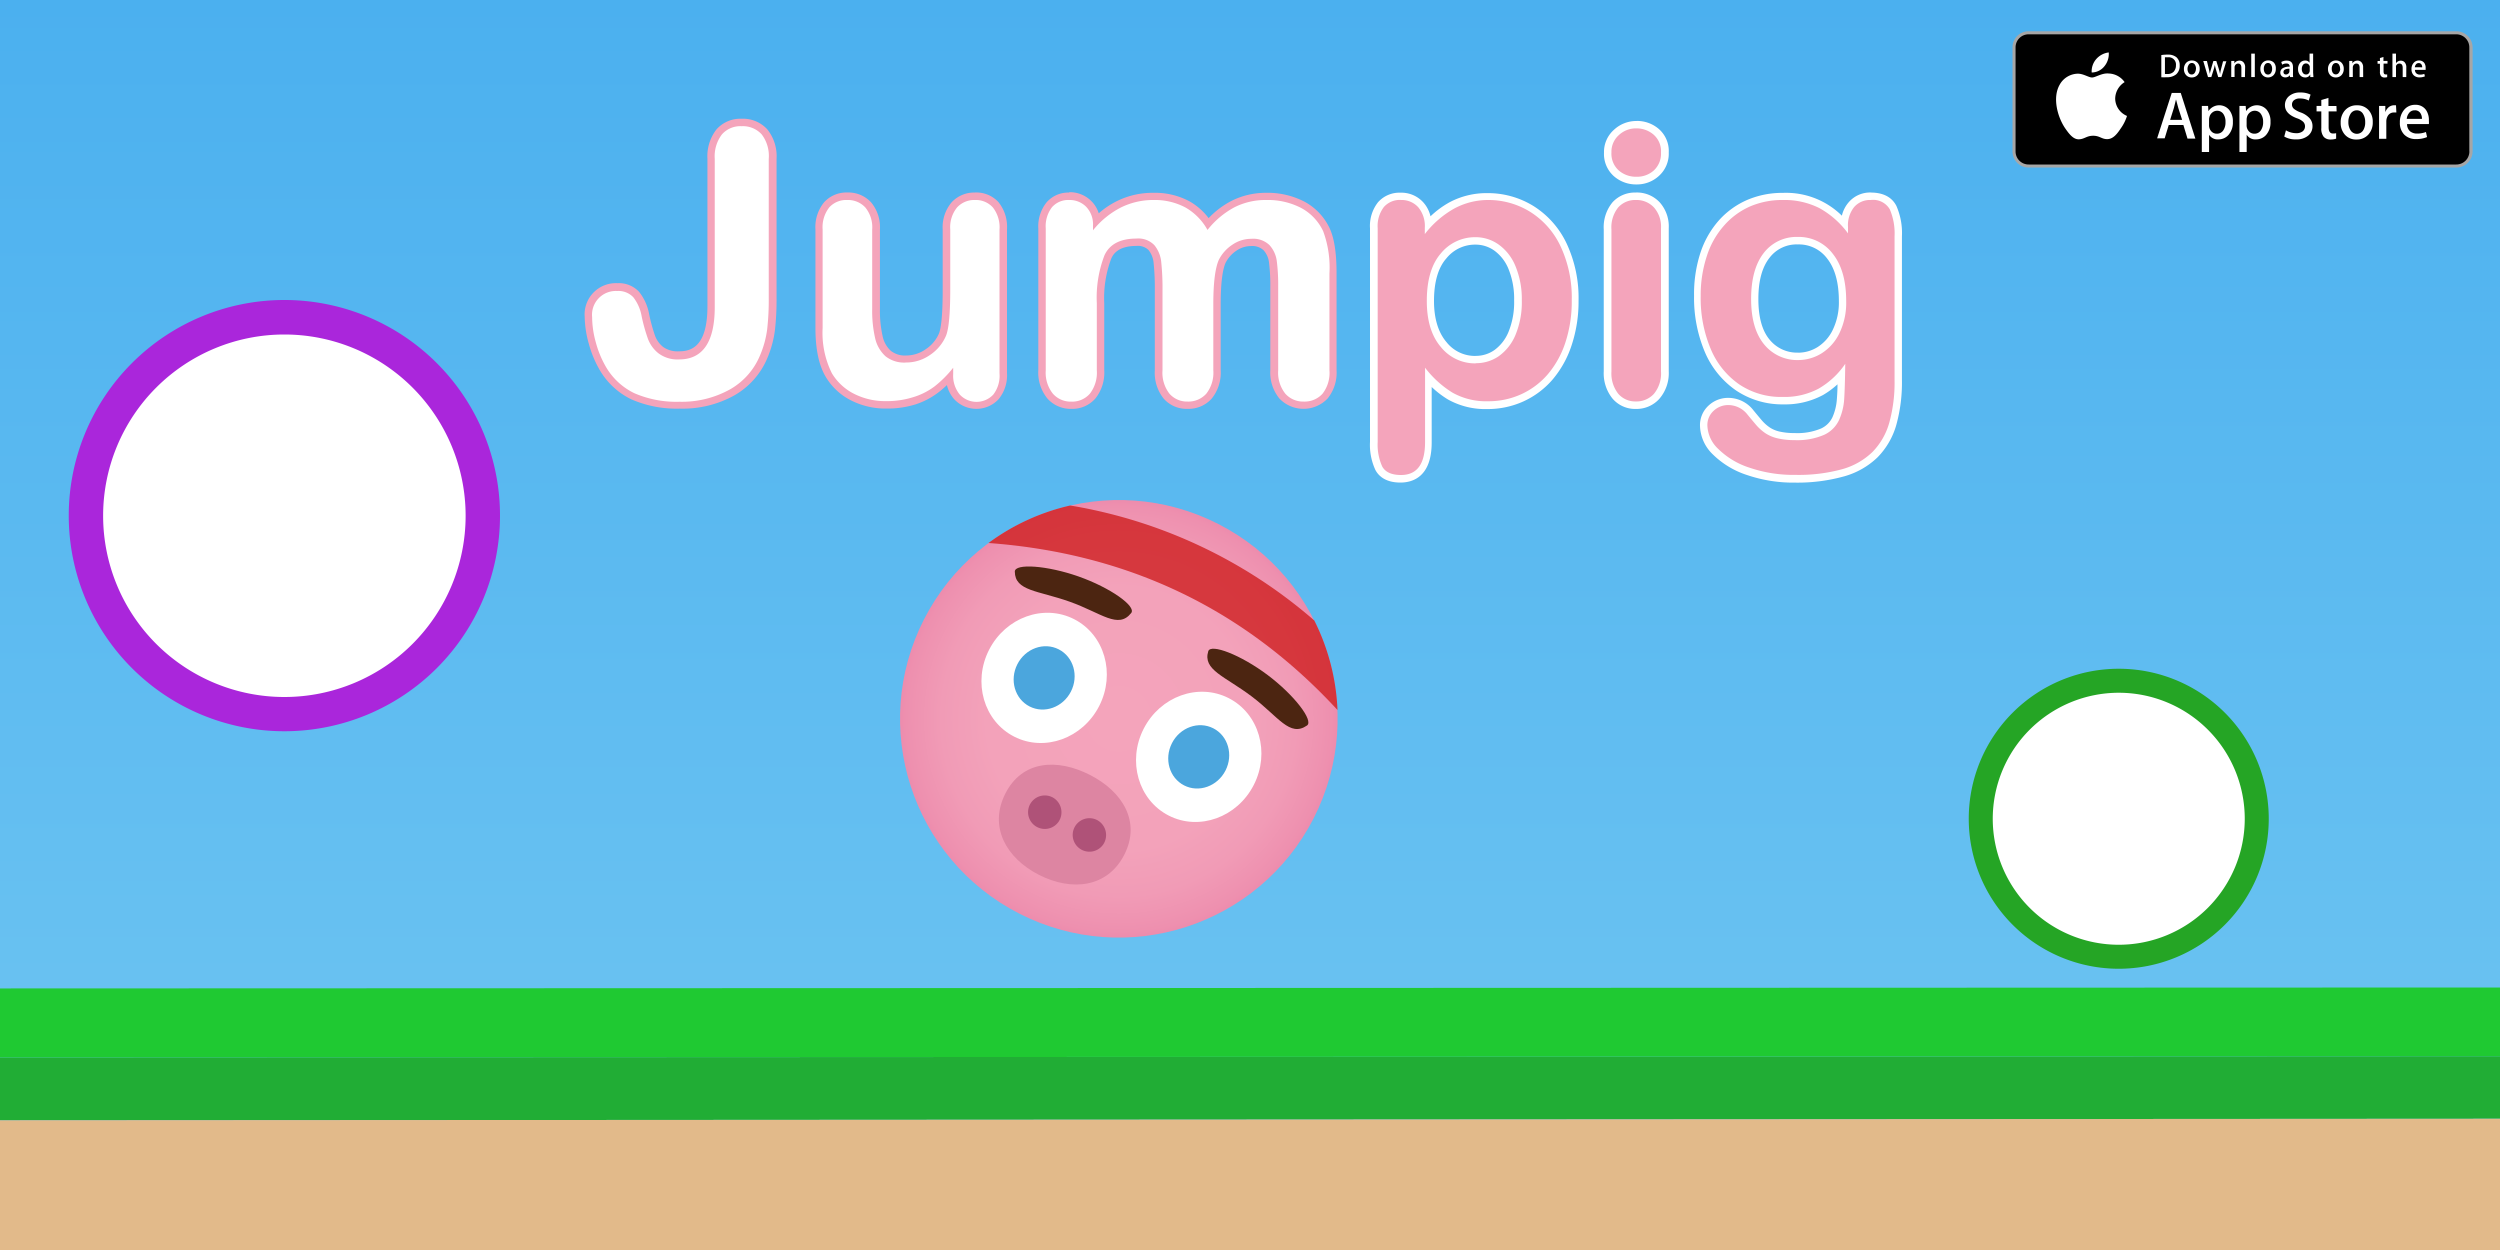 <svg id="Layer_1" data-name="Layer 1" xmlns="http://www.w3.org/2000/svg" xmlns:xlink="http://www.w3.org/1999/xlink" viewBox="0 0 400 200"><rect x="0" y="0" width="400" height="200" fill="#808080" stroke="none"/><defs><style>.cls-1{fill:url(#linear-gradient);}.cls-2{fill:#21ad35;}.cls-3{fill:#e2ba8a;}.cls-4{fill:#1fc932;}.cls-5{fill:url(#radial-gradient);}.cls-6{fill:#fff;}.cls-7{fill:#4ba6dd;}.cls-8{fill:#dd85a2;}.cls-9{fill:#af5278;}.cls-10{fill:#4c2511;}.cls-11{fill:#ce1b1b;opacity:0.77;}.cls-12{fill:#f4a4bb;}.cls-13{fill:#aa26db;}.cls-14{fill:#25a525;}.cls-15{fill:#a6a6a6;}</style><linearGradient id="linear-gradient" x1="200" y1="200" x2="200" gradientUnits="userSpaceOnUse"><stop offset="0" stop-color="#70c6f2"/><stop offset="1" stop-color="#4bb0ef"/></linearGradient><radialGradient id="radial-gradient" cx="182.12" cy="121.95" r="35" gradientTransform="translate(300.95 -67.12) rotate(90)" gradientUnits="userSpaceOnUse"><stop offset="0" stop-color="#f4a4bb"/><stop offset="0.6" stop-color="#f3a2ba"/><stop offset="0.81" stop-color="#f19bb6"/><stop offset="0.97" stop-color="#ee90af"/><stop offset="1" stop-color="#ed8cad"/></radialGradient></defs><title>Jumpig</title><rect class="cls-1" width="400" height="200"/><polygon class="cls-2" points="400 179 0 179.25 -0.01 169.2 400 169 400 179"/><polygon class="cls-3" points="400 179 0 179.25 0 200 400 200 400 179"/><polygon class="cls-4" points="400 169 -0.01 169.2 -0.02 158.15 400 158 400 169"/><circle class="cls-5" cx="179" cy="115" r="35" transform="translate(-4.83 222.1) rotate(-62.94)"/><ellipse class="cls-6" cx="167.05" cy="108.45" rx="10.55" ry="9.89" transform="translate(-5.51 207.89) rotate(-62.94)"/><ellipse class="cls-7" cx="167.05" cy="108.45" rx="5.13" ry="4.81" transform="translate(-5.51 207.89) rotate(-62.94)"/><ellipse class="cls-6" cx="191.79" cy="121.08" rx="10.55" ry="9.89" transform="translate(-3.28 236.81) rotate(-62.94)"/><ellipse class="cls-7" cx="191.79" cy="121.08" rx="5.13" ry="4.81" transform="translate(-3.28 236.81) rotate(-62.94)"/><path class="cls-8" d="M179.89,136.75c-2.68,5.26-8.39,5.91-13.65,3.23s-8.07-7.69-5.39-13,8.27-5.68,13.53-3S182.57,131.5,179.89,136.75Z"/><path class="cls-9" d="M169.42,131.41a2.68,2.68,0,1,1-1-3.83A2.72,2.72,0,0,1,169.42,131.41Z"/><path class="cls-9" d="M176.56,135.05a2.68,2.68,0,1,1-1-3.83A2.72,2.72,0,0,1,176.56,135.05Z"/><path class="cls-10" d="M181,98.07c-2.08,2.66-4.78,0-9.85-1.8s-8.76-1.69-8.78-4.82c0-1.33,5.13-1,10.21.79S181.82,97,181,98.07Z"/><path class="cls-10" d="M209.12,116.08c-2.78,1.92-4.56-1.42-8.86-4.66s-7.85-4.23-6.94-7.22c.39-1.27,5.2.57,9.51,3.81S210.21,115.33,209.12,116.08Z"/><path class="cls-11" d="M214,113.6a35.17,35.17,0,0,0-3.71-14.32,79.26,79.26,0,0,0-39.06-18.4,35.13,35.13,0,0,0-13.07,6Q191.63,89.34,214,113.6Z"/><path class="cls-6" d="M108.75,64.83a17.53,17.53,0,0,1-7.47-1.42,11.21,11.21,0,0,1-4.92-4.65,16.71,16.71,0,0,1-1.57-3.89,15.94,15.94,0,0,1-.6-4.19,4.4,4.4,0,0,1,4.63-4.78,3.85,3.85,0,0,1,3,1.19,7.42,7.42,0,0,1,1.47,3.34,27.91,27.91,0,0,0,1,3.5,4.78,4.78,0,0,0,1.48,2,4.54,4.54,0,0,0,2.93.82c3.45,0,5.13-2.55,5.13-7.8V25.42a6.38,6.38,0,0,1,1.3-4.31,4.53,4.53,0,0,1,3.57-1.51,4.65,4.65,0,0,1,3.62,1.5,6.29,6.29,0,0,1,1.33,4.32V47.73a42.61,42.61,0,0,1-.25,5A16.27,16.27,0,0,1,122.23,57a11.77,11.77,0,0,1-5,5.76A16.47,16.47,0,0,1,108.75,64.83Z"/><path class="cls-12" d="M118.69,20.19a4.07,4.07,0,0,1,3.18,1.31A5.7,5.7,0,0,1,123,25.42V47.73a41.87,41.87,0,0,1-.25,4.94,15.6,15.6,0,0,1-1.12,4.13,11.14,11.14,0,0,1-4.79,5.48,15.82,15.82,0,0,1-8.13,2,16.87,16.87,0,0,1-7.22-1.37,10.59,10.59,0,0,1-4.66-4.42,16.07,16.07,0,0,1-1.51-3.75,15.28,15.28,0,0,1-.58-4,3.81,3.81,0,0,1,4-4.18,3.27,3.27,0,0,1,2.59,1,6.93,6.93,0,0,1,1.34,3.08,28.19,28.19,0,0,0,1,3.57,5.34,5.34,0,0,0,1.66,2.3,5.07,5.07,0,0,0,3.31,1q5.72,0,5.72-8.4V25.42a5.8,5.8,0,0,1,1.15-3.92,3.94,3.94,0,0,1,3.12-1.31m0-1.19a5.1,5.1,0,0,0-4,1.71,7,7,0,0,0-1.44,4.71V49c0,6.46-2.59,7.21-4.53,7.21a4,4,0,0,1-2.55-.69,4.14,4.14,0,0,1-1.3-1.79,27.2,27.2,0,0,1-.94-3.42,8,8,0,0,0-1.61-3.61,4.41,4.41,0,0,0-3.48-1.39,5,5,0,0,0-5.23,5.37A16.53,16.53,0,0,0,94.21,55a17.33,17.33,0,0,0,1.63,4,11.81,11.81,0,0,0,5.19,4.9,18.11,18.11,0,0,0,7.73,1.48,17.05,17.05,0,0,0,8.74-2.12,12.36,12.36,0,0,0,5.29-6,16.86,16.86,0,0,0,1.2-4.44,43.23,43.23,0,0,0,.26-5.08V25.42a6.85,6.85,0,0,0-1.48-4.72,5.23,5.23,0,0,0-4.07-1.7Z"/><path class="cls-6" d="M156.19,64.83a4,4,0,0,1-3.13-1.37,5,5,0,0,1-1.19-3.12,17.11,17.11,0,0,1-2.05,1.9,11.65,11.65,0,0,1-3.61,1.91,14.55,14.55,0,0,1-4.42.62,11.62,11.62,0,0,1-5.43-1.26A9.33,9.33,0,0,1,132.59,60,15.15,15.15,0,0,1,131,52.44V36.72a5.71,5.71,0,0,1,1.23-4,4.26,4.26,0,0,1,3.29-1.37,4.36,4.36,0,0,1,3.34,1.38,5.63,5.63,0,0,1,1.26,3.95v12.7a19.11,19.11,0,0,0,.45,4.49,5,5,0,0,0,1.49,2.63,4.23,4.23,0,0,0,2.88.91,6.09,6.09,0,0,0,3.44-1.09,6.4,6.4,0,0,0,2.37-2.85c.41-1,.62-3.44.62-7.15V36.72a5.63,5.63,0,0,1,1.26-3.95A4.33,4.33,0,0,1,156,31.39a4.26,4.26,0,0,1,3.29,1.37,5.71,5.71,0,0,1,1.23,4v23a5.49,5.49,0,0,1-1.19,3.8A4,4,0,0,1,156.19,64.83Z"/><path class="cls-12" d="M156,32a3.67,3.67,0,0,1,2.85,1.18,5.13,5.13,0,0,1,1.07,3.56v23a4.91,4.91,0,0,1-1,3.4,3.67,3.67,0,0,1-5.35,0,4.75,4.75,0,0,1-1.06-3.3v-1a17.68,17.68,0,0,1-3,3A11,11,0,0,1,146,63.58a13.9,13.9,0,0,1-4.24.6A11,11,0,0,1,136.63,63a8.69,8.69,0,0,1-3.53-3.28,14.52,14.52,0,0,1-1.48-7.26V36.72a5.13,5.13,0,0,1,1.08-3.56A3.67,3.67,0,0,1,135.54,32a3.78,3.78,0,0,1,2.91,1.19,5,5,0,0,1,1.1,3.54v12.7a19.58,19.58,0,0,0,.46,4.63A5.56,5.56,0,0,0,141.68,57,4.77,4.77,0,0,0,145,58a6.65,6.65,0,0,0,3.78-1.19,7,7,0,0,0,2.59-3.11q.67-1.68.67-7.38V36.72a5,5,0,0,1,1.1-3.54A3.74,3.74,0,0,1,156,32m0-1.19a4.9,4.9,0,0,0-3.75,1.57,6.2,6.2,0,0,0-1.42,4.35v9.65c0,4.52-.32,6.27-.58,6.94a5.71,5.71,0,0,1-2.14,2.56,5.44,5.44,0,0,1-3.11,1,3.61,3.61,0,0,1-2.48-.76,4.37,4.37,0,0,1-1.3-2.33,18.52,18.52,0,0,1-.43-4.35V36.72a6.2,6.2,0,0,0-1.42-4.35,4.94,4.94,0,0,0-3.78-1.57,4.83,4.83,0,0,0-3.73,1.56,6.27,6.27,0,0,0-1.39,4.36V52.44c0,3.4.54,6,1.65,7.86a9.91,9.91,0,0,0,4,3.74,12.2,12.2,0,0,0,5.71,1.33,15.15,15.15,0,0,0,4.6-.65,12.26,12.26,0,0,0,3.8-2,16.69,16.69,0,0,0,1.28-1.11,5.14,5.14,0,0,0,1.16,2.26,4.86,4.86,0,0,0,7.11,0,6.05,6.05,0,0,0,1.34-4.2v-23a6.27,6.27,0,0,0-1.39-4.36A4.83,4.83,0,0,0,156,30.8Z"/><path class="cls-6" d="M208.61,64.83a4.4,4.4,0,0,1-3.39-1.46,6,6,0,0,1-1.3-4.13V45.9a30.09,30.09,0,0,0-.21-4,4.08,4.08,0,0,0-1-2.27,3.21,3.21,0,0,0-2.47-.85,4.76,4.76,0,0,0-2.65.83,5.75,5.75,0,0,0-2,2.27c-.53,1.23-.81,3.53-.81,6.82V59.24a6,6,0,0,1-1.29,4.15A4.43,4.43,0,0,1,190,64.83a4.32,4.32,0,0,1-3.36-1.45,6.05,6.05,0,0,1-1.27-4.15V46.6a40.3,40.3,0,0,0-.2-4.58,4.48,4.48,0,0,0-1-2.4,3,3,0,0,0-2.39-.85c-2.36,0-3.87.76-4.59,2.33a18.39,18.39,0,0,0-1.18,7.42V59.24a6.07,6.07,0,0,1-1.27,4.13,4.34,4.34,0,0,1-3.39,1.46A4.39,4.39,0,0,1,168,63.37a6,6,0,0,1-1.3-4.13V36.55a5.56,5.56,0,0,1,1.18-3.79,4,4,0,0,1,3.16-1.36,4.28,4.28,0,0,1,3.14,1.26,4.38,4.38,0,0,1,1.22,2.69,13.45,13.45,0,0,1,3.6-2.67,12.28,12.28,0,0,1,5.49-1.22A11.09,11.09,0,0,1,190,32.71a9.67,9.67,0,0,1,3.33,3.12,13.91,13.91,0,0,1,4-3.14,11.62,11.62,0,0,1,5.36-1.24,12.22,12.22,0,0,1,5.89,1.35,8.75,8.75,0,0,1,3.77,3.92,17.14,17.14,0,0,1,1.08,7V59.24A6,6,0,0,1,212,63.38,4.44,4.44,0,0,1,208.61,64.83Z"/><path class="cls-12" d="M171.07,32a3.69,3.69,0,0,1,2.72,1.09,4.06,4.06,0,0,1,1.09,3v.76a13.8,13.8,0,0,1,4.42-3.63A11.65,11.65,0,0,1,184.52,32a10.46,10.46,0,0,1,5.14,1.19,9.32,9.32,0,0,1,3.54,3.6,13.79,13.79,0,0,1,4.3-3.62A11,11,0,0,1,202.59,32a11.58,11.58,0,0,1,5.61,1.28A8.14,8.14,0,0,1,211.71,37a16.78,16.78,0,0,1,1,6.77V59.24A5.42,5.42,0,0,1,211.6,63a3.85,3.85,0,0,1-3,1.25A3.8,3.8,0,0,1,205.66,63a5.38,5.38,0,0,1-1.15-3.73V45.9a30.64,30.64,0,0,0-.22-4.1,4.7,4.7,0,0,0-1.18-2.59,3.75,3.75,0,0,0-2.91-1,5.32,5.32,0,0,0-3,.93A6.31,6.31,0,0,0,195,41.6q-.87,2-.87,7.09V59.24A5.42,5.42,0,0,1,193,63a3.85,3.85,0,0,1-3,1.25A3.74,3.74,0,0,1,187.12,63,5.47,5.47,0,0,1,186,59.24V46.6a40.58,40.58,0,0,0-.2-4.65,5,5,0,0,0-1.1-2.72,3.54,3.54,0,0,0-2.85-1.06q-3.89,0-5.13,2.67a18.85,18.85,0,0,0-1.23,7.67V59.24A5.48,5.48,0,0,1,174.37,63a3.75,3.75,0,0,1-2.95,1.26A3.8,3.8,0,0,1,168.47,63a5.38,5.38,0,0,1-1.15-3.73V36.55a5,5,0,0,1,1-3.4A3.46,3.46,0,0,1,171.07,32m0-1.19a4.61,4.61,0,0,0-3.61,1.56,6.12,6.12,0,0,0-1.33,4.19V59.24a6.54,6.54,0,0,0,1.46,4.53,5,5,0,0,0,3.83,1.65,4.91,4.91,0,0,0,3.84-1.66,6.63,6.63,0,0,0,1.42-4.52V48.52a17.85,17.85,0,0,1,1.13-7.17c.23-.49.92-2,4-2a2.46,2.46,0,0,1,1.94.64,3.85,3.85,0,0,1,.83,2.09,39.67,39.67,0,0,1,.19,4.5V59.24a6.61,6.61,0,0,0,1.42,4.54A4.9,4.9,0,0,0,190,65.42a5,5,0,0,0,3.87-1.64,6.56,6.56,0,0,0,1.44-4.55V48.69c0-4,.41-5.76.76-6.59a5.09,5.09,0,0,1,1.77-2,4.12,4.12,0,0,1,2.32-.73,2.66,2.66,0,0,1,2,.66,3.51,3.51,0,0,1,.88,1.95,29.66,29.66,0,0,1,.21,3.93V59.24a6.54,6.54,0,0,0,1.46,4.53,5.33,5.33,0,0,0,7.7,0,6.57,6.57,0,0,0,1.44-4.55V43.75c0-3.29-.37-5.67-1.13-7.28a9.35,9.35,0,0,0-4-4.2,12.81,12.81,0,0,0-6.17-1.42A12.21,12.21,0,0,0,197,32.16a14,14,0,0,0-3.62,2.74,10.05,10.05,0,0,0-3.1-2.71,11.67,11.67,0,0,0-5.72-1.34,12.88,12.88,0,0,0-5.76,1.28,13.42,13.42,0,0,0-3,2,4.69,4.69,0,0,0-1.17-1.94,4.85,4.85,0,0,0-3.56-1.44Z"/><path class="cls-12" d="M224.16,76.59c-1.72,0-2.89-.56-3.49-1.66a9,9,0,0,1-.8-4.22V36.49A5.57,5.57,0,0,1,221,32.71a4,4,0,0,1,3.15-1.32,4.16,4.16,0,0,1,3.18,1.34,5,5,0,0,1,1.2,3.09,15,15,0,0,1,3.79-3,12,12,0,0,1,5.74-1.36,13.29,13.29,0,0,1,7,2,13.65,13.65,0,0,1,5.09,5.76,20,20,0,0,1,1.85,8.86A21.66,21.66,0,0,1,251,55a15.74,15.74,0,0,1-2.95,5.34,13,13,0,0,1-4.46,3.35,13.21,13.21,0,0,1-5.52,1.17,11.68,11.68,0,0,1-6-1.45,15.61,15.61,0,0,1-3.5-2.91v10.3C228.56,75.58,226.17,76.59,224.16,76.59Zm12-38.09A6.44,6.44,0,0,0,231,40.89c-1.4,1.6-2.11,4-2.11,7.22,0,3,.71,5.34,2.1,7a6.38,6.38,0,0,0,5.1,2.42,5.74,5.74,0,0,0,3.33-1,7.35,7.35,0,0,0,2.49-3.19,13.15,13.15,0,0,0,1-5.31,13.21,13.21,0,0,0-.91-5.16,7.37,7.37,0,0,0-2.46-3.21A5.8,5.8,0,0,0,236.13,38.51Z"/><path class="cls-6" d="M224.16,32a3.57,3.57,0,0,1,2.75,1.15,4.69,4.69,0,0,1,1.06,3.3v1a15.66,15.66,0,0,1,4.65-4.05A11.38,11.38,0,0,1,238.08,32a12.65,12.65,0,0,1,6.74,1.89,13,13,0,0,1,4.87,5.52,19.29,19.29,0,0,1,1.79,8.6,21,21,0,0,1-1,6.73,15.08,15.08,0,0,1-2.83,5.14,12.36,12.36,0,0,1-4.26,3.2,12.57,12.57,0,0,1-5.27,1.12,11,11,0,0,1-5.71-1.37,16.3,16.3,0,0,1-4.4-4V70.77Q228,76,224.16,76q-2.24,0-3-1.35a8.5,8.5,0,0,1-.73-3.94V36.49a5,5,0,0,1,1-3.38,3.42,3.42,0,0,1,2.7-1.12m12,26.12A6.37,6.37,0,0,0,239.79,57a7.89,7.89,0,0,0,2.7-3.44,13.66,13.66,0,0,0,1-5.55,13.72,13.72,0,0,0-1-5.39,7.91,7.91,0,0,0-2.66-3.46,6.36,6.36,0,0,0-3.76-1.21,7.06,7.06,0,0,0-5.53,2.59q-2.25,2.59-2.25,7.61,0,4.74,2.24,7.36a7,7,0,0,0,5.55,2.63m-12-27.31a4.57,4.57,0,0,0-3.59,1.52,6.13,6.13,0,0,0-1.29,4.17V70.71a9.52,9.52,0,0,0,.87,4.5c.48.9,1.57,2,4,2,1.87,0,5-.83,5-6.42V61.92a15.12,15.12,0,0,0,2.61,2,12.26,12.26,0,0,0,6.31,1.53,13.81,13.81,0,0,0,5.77-1.23,13.6,13.6,0,0,0,4.66-3.5,16.33,16.33,0,0,0,3.06-5.54,22.25,22.25,0,0,0,1.09-7.1,20.55,20.55,0,0,0-1.91-9.12,14.24,14.24,0,0,0-5.31-6,13.88,13.88,0,0,0-7.36-2.06,12.6,12.6,0,0,0-6,1.43,14.63,14.63,0,0,0-3.11,2.28,5,5,0,0,0-1.17-2.25,4.73,4.73,0,0,0-3.62-1.53Zm12,26.12a5.81,5.81,0,0,1-4.64-2.21c-1.3-1.52-2-3.74-2-6.59,0-3,.66-5.34,2-6.83a5.87,5.87,0,0,1,4.64-2.18,5.15,5.15,0,0,1,3.07,1,6.78,6.78,0,0,1,2.25,3,12.62,12.62,0,0,1,.86,4.92,12.55,12.55,0,0,1-.91,5.07A6.77,6.77,0,0,1,239.12,56a5.16,5.16,0,0,1-3,.94Z"/><path class="cls-12" d="M261.75,64.83a4.17,4.17,0,0,1-3.28-1.45,5.86,5.86,0,0,1-1.24-4V36.72a5.67,5.67,0,0,1,1.25-3.95,4.25,4.25,0,0,1,3.27-1.38,4.39,4.39,0,0,1,3.31,1.38,5.21,5.21,0,0,1,1.3,3.72V59.41a5.7,5.7,0,0,1-1.29,4A4.34,4.34,0,0,1,261.75,64.83Zm.09-35.94a4.78,4.78,0,0,1-3.22-1.16,4.18,4.18,0,0,1-1.38-3.33,4.16,4.16,0,0,1,1.4-3.22,4.64,4.64,0,0,1,3.2-1.24A4.76,4.76,0,0,1,265,21.07a4.11,4.11,0,0,1,1.41,3.33A4.21,4.21,0,0,1,265,27.71,4.62,4.62,0,0,1,261.84,28.89Z"/><path class="cls-6" d="M261.84,20.54a4.16,4.16,0,0,1,2.73,1,3.52,3.52,0,0,1,1.19,2.88,3.63,3.63,0,0,1-1.16,2.86,4,4,0,0,1-2.76,1,4.18,4.18,0,0,1-2.83-1,3.6,3.6,0,0,1-1.18-2.88A3.57,3.57,0,0,1,259,21.63a4,4,0,0,1,2.8-1.09M261.75,32a3.8,3.8,0,0,1,2.88,1.19,4.61,4.61,0,0,1,1.13,3.31V59.41a5.12,5.12,0,0,1-1.13,3.6,3.75,3.75,0,0,1-2.88,1.22A3.58,3.58,0,0,1,258.92,63a5.27,5.27,0,0,1-1.09-3.57V36.72a5.09,5.09,0,0,1,1.09-3.54A3.66,3.66,0,0,1,261.75,32m.09-12.64a5.22,5.22,0,0,0-3.6,1.4,4.73,4.73,0,0,0-1.6,3.66,4.75,4.75,0,0,0,1.59,3.78,5.36,5.36,0,0,0,3.61,1.31,5.19,5.19,0,0,0,3.55-1.33A4.78,4.78,0,0,0,267,24.4a4.67,4.67,0,0,0-1.62-3.79,5.34,5.34,0,0,0-3.49-1.26Zm-.09,11.45A4.82,4.82,0,0,0,258,32.37a6.24,6.24,0,0,0-1.4,4.35V59.41A6.43,6.43,0,0,0,258,63.77a4.74,4.74,0,0,0,3.73,1.66,4.92,4.92,0,0,0,3.75-1.6A6.27,6.27,0,0,0,267,59.41V36.49a5.77,5.77,0,0,0-1.46-4.13,5,5,0,0,0-3.74-1.56Z"/><path class="cls-12" d="M287.23,76.59a22.44,22.44,0,0,1-7.52-1.18,13.27,13.27,0,0,1-5.2-3.11,6,6,0,0,1-1.91-4.15,3.67,3.67,0,0,1,1.18-2.8,4,4,0,0,1,2.79-1.07,4.49,4.49,0,0,1,3.5,1.75c.43.53.87,1.05,1.32,1.58a7.16,7.16,0,0,0,1.39,1.26,5.35,5.35,0,0,0,1.79.75,11.09,11.09,0,0,0,2.54.26,10.32,10.32,0,0,0,4.51-.79A4.28,4.28,0,0,0,293.73,67a9.07,9.07,0,0,0,.75-3.1c.06-.88.11-2.18.14-3.88a12.93,12.93,0,0,1-3.31,2.68,12.18,12.18,0,0,1-6,1.41A12.67,12.67,0,0,1,278,62,13.62,13.62,0,0,1,273.24,56a21.65,21.65,0,0,1-1.65-8.69,20.73,20.73,0,0,1,1-6.64,14.17,14.17,0,0,1,2.9-5.06,12.54,12.54,0,0,1,4.36-3.12,13.72,13.72,0,0,1,5.41-1,13.07,13.07,0,0,1,6.12,1.36,13.78,13.78,0,0,1,3.74,3,4.92,4.92,0,0,1,1.15-3.05,3.94,3.94,0,0,1,3.06-1.33c1.76,0,3,.61,3.58,1.82a10.28,10.28,0,0,1,.82,4.58v23a24.85,24.85,0,0,1-.87,7,11.52,11.52,0,0,1-2.85,5,12,12,0,0,1-5.12,2.91A27.2,27.2,0,0,1,287.23,76.59Zm.41-38.09a6,6,0,0,0-5,2.36c-1.27,1.61-1.92,4-1.92,7s.66,5.38,2,6.91a6.21,6.21,0,0,0,5,2.26,6.55,6.55,0,0,0,3.43-1,7.23,7.23,0,0,0,2.64-3,10.66,10.66,0,0,0,1-4.91c0-3.08-.68-5.5-2-7.19A6.2,6.2,0,0,0,287.64,38.51Z"/><path class="cls-6" d="M299.32,32a3.08,3.08,0,0,1,3.05,1.5,9.82,9.82,0,0,1,.76,4.31v23a24.14,24.14,0,0,1-.84,6.8,10.88,10.88,0,0,1-2.7,4.71,11.33,11.33,0,0,1-4.87,2.76,26.48,26.48,0,0,1-7.48.9,21.76,21.76,0,0,1-7.32-1.15,12.65,12.65,0,0,1-5-3,5.41,5.41,0,0,1-1.74-3.73,3.08,3.08,0,0,1,1-2.37,3.38,3.38,0,0,1,2.38-.92,3.91,3.91,0,0,1,3.05,1.54q.64.78,1.32,1.58a7.71,7.71,0,0,0,1.51,1.37,5.91,5.91,0,0,0,2,.84,11.63,11.63,0,0,0,2.67.28,10.82,10.82,0,0,0,4.78-.86,4.89,4.89,0,0,0,2.38-2.4,9.65,9.65,0,0,0,.8-3.3q.12-1.76.17-5.65A13,13,0,0,1,291,62.17a11.54,11.54,0,0,1-5.71,1.34,12,12,0,0,1-7-2,13,13,0,0,1-4.58-5.69,21,21,0,0,1-1.6-8.45,20,20,0,0,1,1-6.45A13.52,13.52,0,0,1,275.93,36a11.88,11.88,0,0,1,4.15-3,13.06,13.06,0,0,1,5.17-1,12.43,12.43,0,0,1,5.84,1.29,14.22,14.22,0,0,1,4.59,4.05V36.31a4.62,4.62,0,0,1,1-3.2A3.35,3.35,0,0,1,299.32,32M287.7,57.61a7.11,7.11,0,0,0,3.73-1.06,7.78,7.78,0,0,0,2.86-3.2,11.19,11.19,0,0,0,1.1-5.19q0-4.85-2.14-7.55a6.82,6.82,0,0,0-5.62-2.7,6.6,6.6,0,0,0-5.45,2.59q-2,2.59-2,7.35t2.11,7.29a6.83,6.83,0,0,0,5.45,2.47M299.32,30.8a4.51,4.51,0,0,0-3.5,1.53,5,5,0,0,0-1.12,2.18,12.71,12.71,0,0,0-9.44-3.65,14.3,14.3,0,0,0-5.64,1.1,13.11,13.11,0,0,0-4.57,3.27,14.77,14.77,0,0,0-3,5.27,21.31,21.31,0,0,0-1,6.83,22.24,22.24,0,0,0,1.7,8.93,14.21,14.21,0,0,0,5,6.2,13.25,13.25,0,0,0,7.63,2.24,12.76,12.76,0,0,0,6.29-1.49A13,13,0,0,0,294,61.49c0,1-.06,1.77-.1,2.36a8.51,8.51,0,0,1-.7,2.89,3.71,3.71,0,0,1-1.83,1.82,9.76,9.76,0,0,1-4.24.73,10.51,10.51,0,0,1-2.4-.24,4.77,4.77,0,0,1-1.59-.67,6.55,6.55,0,0,1-1.28-1.16q-.67-.79-1.3-1.56a5.08,5.08,0,0,0-4-2,4.55,4.55,0,0,0-3.19,1.23A4.24,4.24,0,0,0,272,68.16a6.57,6.57,0,0,0,2.07,4.56A13.87,13.87,0,0,0,279.51,76a23,23,0,0,0,7.72,1.22,27.76,27.76,0,0,0,7.82-1,12.55,12.55,0,0,0,5.37-3.06,12.11,12.11,0,0,0,3-5.21,25.42,25.42,0,0,0,.89-7.14v-23a10.83,10.83,0,0,0-.88-4.85c-.5-1-1.61-2.15-4.11-2.15ZM287.7,56.42a5.64,5.64,0,0,1-4.54-2.05c-1.21-1.42-1.82-3.61-1.82-6.52s.6-5.11,1.79-6.61a5.42,5.42,0,0,1,4.52-2.13,5.64,5.64,0,0,1,4.69,2.25c1.25,1.58,1.88,3.87,1.88,6.82a10.07,10.07,0,0,1-1,4.64,6.65,6.65,0,0,1-2.42,2.72,5.89,5.89,0,0,1-3.12.89Z"/><path class="cls-6" d="M45.5,114.24A31.74,31.74,0,1,1,77.24,82.5,31.78,31.78,0,0,1,45.5,114.24Z"/><path class="cls-13" d="M45.5,53.52a29,29,0,1,1-29,29,29,29,0,0,1,29-29m0-5.52A34.5,34.5,0,1,0,80,82.5,34.5,34.5,0,0,0,45.5,48Z"/><path class="cls-6" d="M339,153.08A22.08,22.08,0,1,1,361.08,131,22.11,22.11,0,0,1,339,153.08Z"/><path class="cls-14" d="M339,110.84A20.16,20.16,0,1,1,318.84,131,20.18,20.18,0,0,1,339,110.84m0-3.84a24,24,0,1,0,24,24,24,24,0,0,0-24-24Z"/><path class="cls-15" d="M393,26.81H324.58A2.58,2.58,0,0,1,322,24.23V7.58A2.58,2.58,0,0,1,324.58,5H393a2.62,2.62,0,0,1,2.62,2.58V24.23A2.62,2.62,0,0,1,393,26.81Z"/><path d="M395.1,24.23A2.09,2.09,0,0,1,393,26.32H324.58a2.09,2.09,0,0,1-2.09-2.09V7.58a2.09,2.09,0,0,1,2.09-2.09H393a2.09,2.09,0,0,1,2.09,2.09V24.23Z"/><path class="cls-6" d="M338.43,15.79a3.16,3.16,0,0,1,1.51-2.65,3.24,3.24,0,0,0-2.55-1.38c-1.07-.11-2.11.64-2.66.64s-1.4-.63-2.31-.61a3.4,3.4,0,0,0-2.86,1.74c-1.24,2.14-.31,5.28.87,7,.59.85,1.28,1.79,2.19,1.76s1.22-.57,2.29-.57,1.37.57,2.29.54,1.55-.85,2.12-1.71a7,7,0,0,0,1-2A3.06,3.06,0,0,1,338.43,15.79Z"/><path class="cls-6" d="M336.69,10.62a3.11,3.11,0,0,0,.71-2.23,3.17,3.17,0,0,0-2,1.06,3,3,0,0,0-.73,2.15A2.62,2.62,0,0,0,336.69,10.62Z"/><path class="cls-6" d="M351.26,22.18H350L349.34,20H347l-.65,2.13h-1.21l2.34-7.26h1.44Zm-2.12-3-.61-1.9q-.1-.29-.37-1.37h0q-.11.46-.34,1.37l-.6,1.9Z"/><path class="cls-6" d="M357.26,19.5a3,3,0,0,1-.72,2.11,2.11,2.11,0,0,1-1.6.69,1.6,1.6,0,0,1-1.49-.74h0v2.76h-1.16V18.67q0-.84,0-1.72h1l.06.83h0a2.07,2.07,0,0,1,3.31-.21A2.88,2.88,0,0,1,357.26,19.5Zm-1.18,0a2.15,2.15,0,0,0-.34-1.26,1.19,1.19,0,0,0-1-.52,1.21,1.21,0,0,0-.78.29,1.32,1.32,0,0,0-.46.75,1.52,1.52,0,0,0-.05.35V20a1.4,1.4,0,0,0,.35,1,1.16,1.16,0,0,0,.91.39,1.19,1.19,0,0,0,1-.51A2.23,2.23,0,0,0,356.08,19.54Z"/><path class="cls-6" d="M363.28,19.5a3,3,0,0,1-.72,2.11,2.11,2.11,0,0,1-1.6.69,1.6,1.6,0,0,1-1.49-.74h0v2.76h-1.16V18.67q0-.84,0-1.72h1l.06.83h0a2.07,2.07,0,0,1,3.31-.21A2.89,2.89,0,0,1,363.28,19.5Zm-1.18,0a2.15,2.15,0,0,0-.35-1.26,1.19,1.19,0,0,0-1-.52,1.21,1.21,0,0,0-.78.29,1.32,1.32,0,0,0-.46.75,1.55,1.55,0,0,0-.05.35V20a1.4,1.4,0,0,0,.35,1,1.16,1.16,0,0,0,.91.39,1.19,1.19,0,0,0,1-.51A2.23,2.23,0,0,0,362.1,19.54Z"/><path class="cls-6" d="M370,20.15a1.93,1.93,0,0,1-.64,1.51,2.86,2.86,0,0,1-2,.64,3.46,3.46,0,0,1-1.88-.45l.27-1a3.19,3.19,0,0,0,1.68.46,1.59,1.59,0,0,0,1-.3,1,1,0,0,0,.37-.79,1,1,0,0,0-.3-.74,2.8,2.8,0,0,0-1-.56q-1.91-.71-1.91-2.08a1.84,1.84,0,0,1,.67-1.47,2.63,2.63,0,0,1,1.78-.57,3.52,3.52,0,0,1,1.65.34l-.29.95a2.86,2.86,0,0,0-1.39-.33,1.41,1.41,0,0,0-1,.3.86.86,0,0,0-.29.66.89.89,0,0,0,.33.71,3.77,3.77,0,0,0,1.06.56,3.58,3.58,0,0,1,1.38.88A1.84,1.84,0,0,1,370,20.15Z"/><path class="cls-6" d="M373.86,17.82h-1.28v2.54q0,1,.68,1a2.07,2.07,0,0,0,.52-.05l0,.88a2.63,2.63,0,0,1-.9.13,1.4,1.4,0,0,1-1.08-.42,2.06,2.06,0,0,1-.39-1.41V17.82h-.76v-.87h.76V16l1.14-.34v1.3h1.28Z"/><path class="cls-6" d="M379.64,19.52a2.87,2.87,0,0,1-.69,2,2.46,2.46,0,0,1-1.92.8,2.34,2.34,0,0,1-1.84-.76,2.78,2.78,0,0,1-.68-1.93,2.84,2.84,0,0,1,.71-2,2.44,2.44,0,0,1,1.9-.78,2.39,2.39,0,0,1,1.85.76A2.75,2.75,0,0,1,379.64,19.52Zm-1.21,0a2.35,2.35,0,0,0-.31-1.24,1.15,1.15,0,0,0-1-.63,1.17,1.17,0,0,0-1.07.63,2.4,2.4,0,0,0-.31,1.26,2.35,2.35,0,0,0,.31,1.24,1.19,1.19,0,0,0,2.1,0A2.36,2.36,0,0,0,378.43,19.56Z"/><path class="cls-6" d="M383.42,18a2,2,0,0,0-.37,0,1.1,1.1,0,0,0-.95.46,1.74,1.74,0,0,0-.29,1v2.75h-1.16V18.6q0-.9,0-1.65h1l0,1h0a1.79,1.79,0,0,1,.58-.83,1.41,1.41,0,0,1,.84-.28l.29,0Z"/><path class="cls-6" d="M388.62,19.32a2.73,2.73,0,0,1,0,.53h-3.49A1.52,1.52,0,0,0,385.6,21a1.73,1.73,0,0,0,1.14.37,3.86,3.86,0,0,0,1.41-.25l.18.81a4.36,4.36,0,0,1-1.75.32,2.54,2.54,0,0,1-1.91-.72,2.64,2.64,0,0,1-.69-1.92,3,3,0,0,1,.65-2,2.23,2.23,0,0,1,1.83-.84,2,2,0,0,1,1.71.84A2.83,2.83,0,0,1,388.62,19.32Zm-1.11-.3a1.58,1.58,0,0,0-.23-.89,1,1,0,0,0-.93-.48,1.1,1.1,0,0,0-.93.47,1.74,1.74,0,0,0-.34.9h2.42Z"/><path class="cls-6" d="M348.75,10.46a1.79,1.79,0,0,1-.58,1.45,2.3,2.3,0,0,1-1.52.45,7,7,0,0,1-.84,0V8.81a6.17,6.17,0,0,1,1-.07,2.12,2.12,0,0,1,1.41.41A1.65,1.65,0,0,1,348.75,10.46Zm-.6,0a1.16,1.16,0,0,0-1.3-1.29,2.42,2.42,0,0,0-.46,0v2.67l.39,0a1.35,1.35,0,0,0,1-.36A1.46,1.46,0,0,0,348.15,10.47Z"/><path class="cls-6" d="M351.95,11a1.41,1.41,0,0,1-.34,1,1.21,1.21,0,0,1-.94.39,1.15,1.15,0,0,1-.9-.38,1.37,1.37,0,0,1-.34-.95,1.4,1.4,0,0,1,.35-1,1.2,1.2,0,0,1,.93-.38,1.18,1.18,0,0,1,.91.38A1.36,1.36,0,0,1,351.95,11Zm-.59,0a1.16,1.16,0,0,0-.15-.61.56.56,0,0,0-.51-.31.57.57,0,0,0-.52.31A1.18,1.18,0,0,0,350,11a1.16,1.16,0,0,0,.15.61.58.58,0,0,0,.52.31.57.57,0,0,0,.51-.31A1.16,1.16,0,0,0,351.35,11Z"/><path class="cls-6" d="M356.23,9.76l-.8,2.57h-.52l-.33-1.12a8.36,8.36,0,0,1-.21-.83h0a6.08,6.08,0,0,1-.21.83l-.35,1.12h-.53l-.76-2.57h.59l.29,1.22q.11.43.17.83h0q.06-.32.21-.82l.36-1.23h.47L355,11q.13.44.21.85h0a8.09,8.09,0,0,1,.17-.85l.31-1.2h.56Z"/><path class="cls-6" d="M359.19,12.33h-.57V10.85q0-.68-.52-.68a.52.52,0,0,0-.41.19.66.66,0,0,0-.16.44v1.52H357V10.49q0-.34,0-.74h.5l0,.4h0a.83.83,0,0,1,.3-.31,1,1,0,0,1,.52-.14.82.82,0,0,1,.6.23,1.13,1.13,0,0,1,.3.85Z"/><path class="cls-6" d="M360.77,12.33h-.57V8.58h.57Z"/><path class="cls-6" d="M364.13,11a1.41,1.41,0,0,1-.34,1,1.21,1.21,0,0,1-.94.39A1.15,1.15,0,0,1,362,12a1.37,1.37,0,0,1-.34-.95,1.4,1.4,0,0,1,.35-1,1.2,1.2,0,0,1,.93-.38,1.18,1.18,0,0,1,.91.38A1.36,1.36,0,0,1,364.13,11Zm-.59,0a1.16,1.16,0,0,0-.15-.61.56.56,0,0,0-.51-.31.57.57,0,0,0-.52.31,1.18,1.18,0,0,0-.15.62,1.16,1.16,0,0,0,.15.61.58.58,0,0,0,.52.31.57.57,0,0,0,.51-.31A1.15,1.15,0,0,0,363.54,11Z"/><path class="cls-6" d="M366.9,12.33h-.51l0-.3h0a.88.88,0,0,1-.75.35.78.78,0,0,1-.59-.23.73.73,0,0,1-.2-.52.8.8,0,0,1,.39-.72,2,2,0,0,1,1.11-.24v0q0-.51-.53-.51a1.2,1.2,0,0,0-.67.19L365,9.92a1.65,1.65,0,0,1,.88-.22q1,0,1,1.06v.95A4,4,0,0,0,366.9,12.33Zm-.59-.88V11q-.95,0-.95.52a.39.39,0,0,0,.11.3.4.4,0,0,0,.28.1.58.58,0,0,0,.35-.12.49.49,0,0,0,.21-.4Z"/><path class="cls-6" d="M370.15,12.33h-.51l0-.41h0a.85.85,0,0,1-.83.47A1,1,0,0,1,368,12a1.42,1.42,0,0,1-.31-.95,1.49,1.49,0,0,1,.33-1,1,1,0,0,1,.79-.36.77.77,0,0,1,.72.35h0V8.58h.57v3.06Q370.13,12,370.15,12.33Zm-.59-1.08v-.43a.84.84,0,0,0,0-.18.65.65,0,0,0-.21-.35.56.56,0,0,0-.38-.14.59.59,0,0,0-.5.25,1.09,1.09,0,0,0-.18.65,1,1,0,0,0,.18.62.59.59,0,0,0,.5.25.55.55,0,0,0,.45-.21A.7.7,0,0,0,369.56,11.24Z"/><path class="cls-6" d="M375,11a1.41,1.41,0,0,1-.34,1,1.21,1.21,0,0,1-.94.39,1.15,1.15,0,0,1-.9-.38,1.37,1.37,0,0,1-.34-.95,1.4,1.4,0,0,1,.35-1,1.2,1.2,0,0,1,.93-.38,1.17,1.17,0,0,1,.91.38A1.36,1.36,0,0,1,375,11Zm-.59,0a1.16,1.16,0,0,0-.15-.61.57.57,0,0,0-.51-.31.57.57,0,0,0-.52.31,1.18,1.18,0,0,0-.15.62,1.16,1.16,0,0,0,.15.61.58.58,0,0,0,1,0A1.16,1.16,0,0,0,374.44,11Z"/><path class="cls-6" d="M378.11,12.33h-.57V10.85q0-.68-.52-.68a.51.51,0,0,0-.41.19.66.66,0,0,0-.16.44v1.52h-.57V10.49q0-.34,0-.74h.5l0,.4h0a.83.83,0,0,1,.3-.31,1,1,0,0,1,.52-.14.82.82,0,0,1,.6.23,1.13,1.13,0,0,1,.3.85Z"/><path class="cls-6" d="M382,10.18h-.63v1.25c0,.32.11.48.33.48a1,1,0,0,0,.25,0v.43a1.28,1.28,0,0,1-.44.06.68.68,0,0,1-.53-.21,1,1,0,0,1-.19-.69v-1.3h-.38V9.76h.38V9.28l.56-.17v.64H382v.43Z"/><path class="cls-6" d="M385,12.33h-.57V10.86q0-.69-.52-.69a.55.55,0,0,0-.55.4.72.72,0,0,0,0,.21v1.55h-.57V8.58h.57v1.55h0a.86.86,0,0,1,.77-.42.8.8,0,0,1,.59.23,1.17,1.17,0,0,1,.29.86Z"/><path class="cls-6" d="M388.1,10.92a1.38,1.38,0,0,1,0,.26h-1.71a.75.75,0,0,0,.25.58.85.85,0,0,0,.56.18,1.89,1.89,0,0,0,.69-.12l.09.4a2.15,2.15,0,0,1-.86.16,1.25,1.25,0,0,1-.94-.35,1.3,1.3,0,0,1-.34-.94,1.47,1.47,0,0,1,.32-1,1.09,1.09,0,0,1,.9-.41,1,1,0,0,1,.84.41A1.37,1.37,0,0,1,388.1,10.92Zm-.55-.15a.77.77,0,0,0-.11-.44.5.5,0,0,0-.45-.24.54.54,0,0,0-.45.23.87.87,0,0,0-.17.44Z"/></svg>